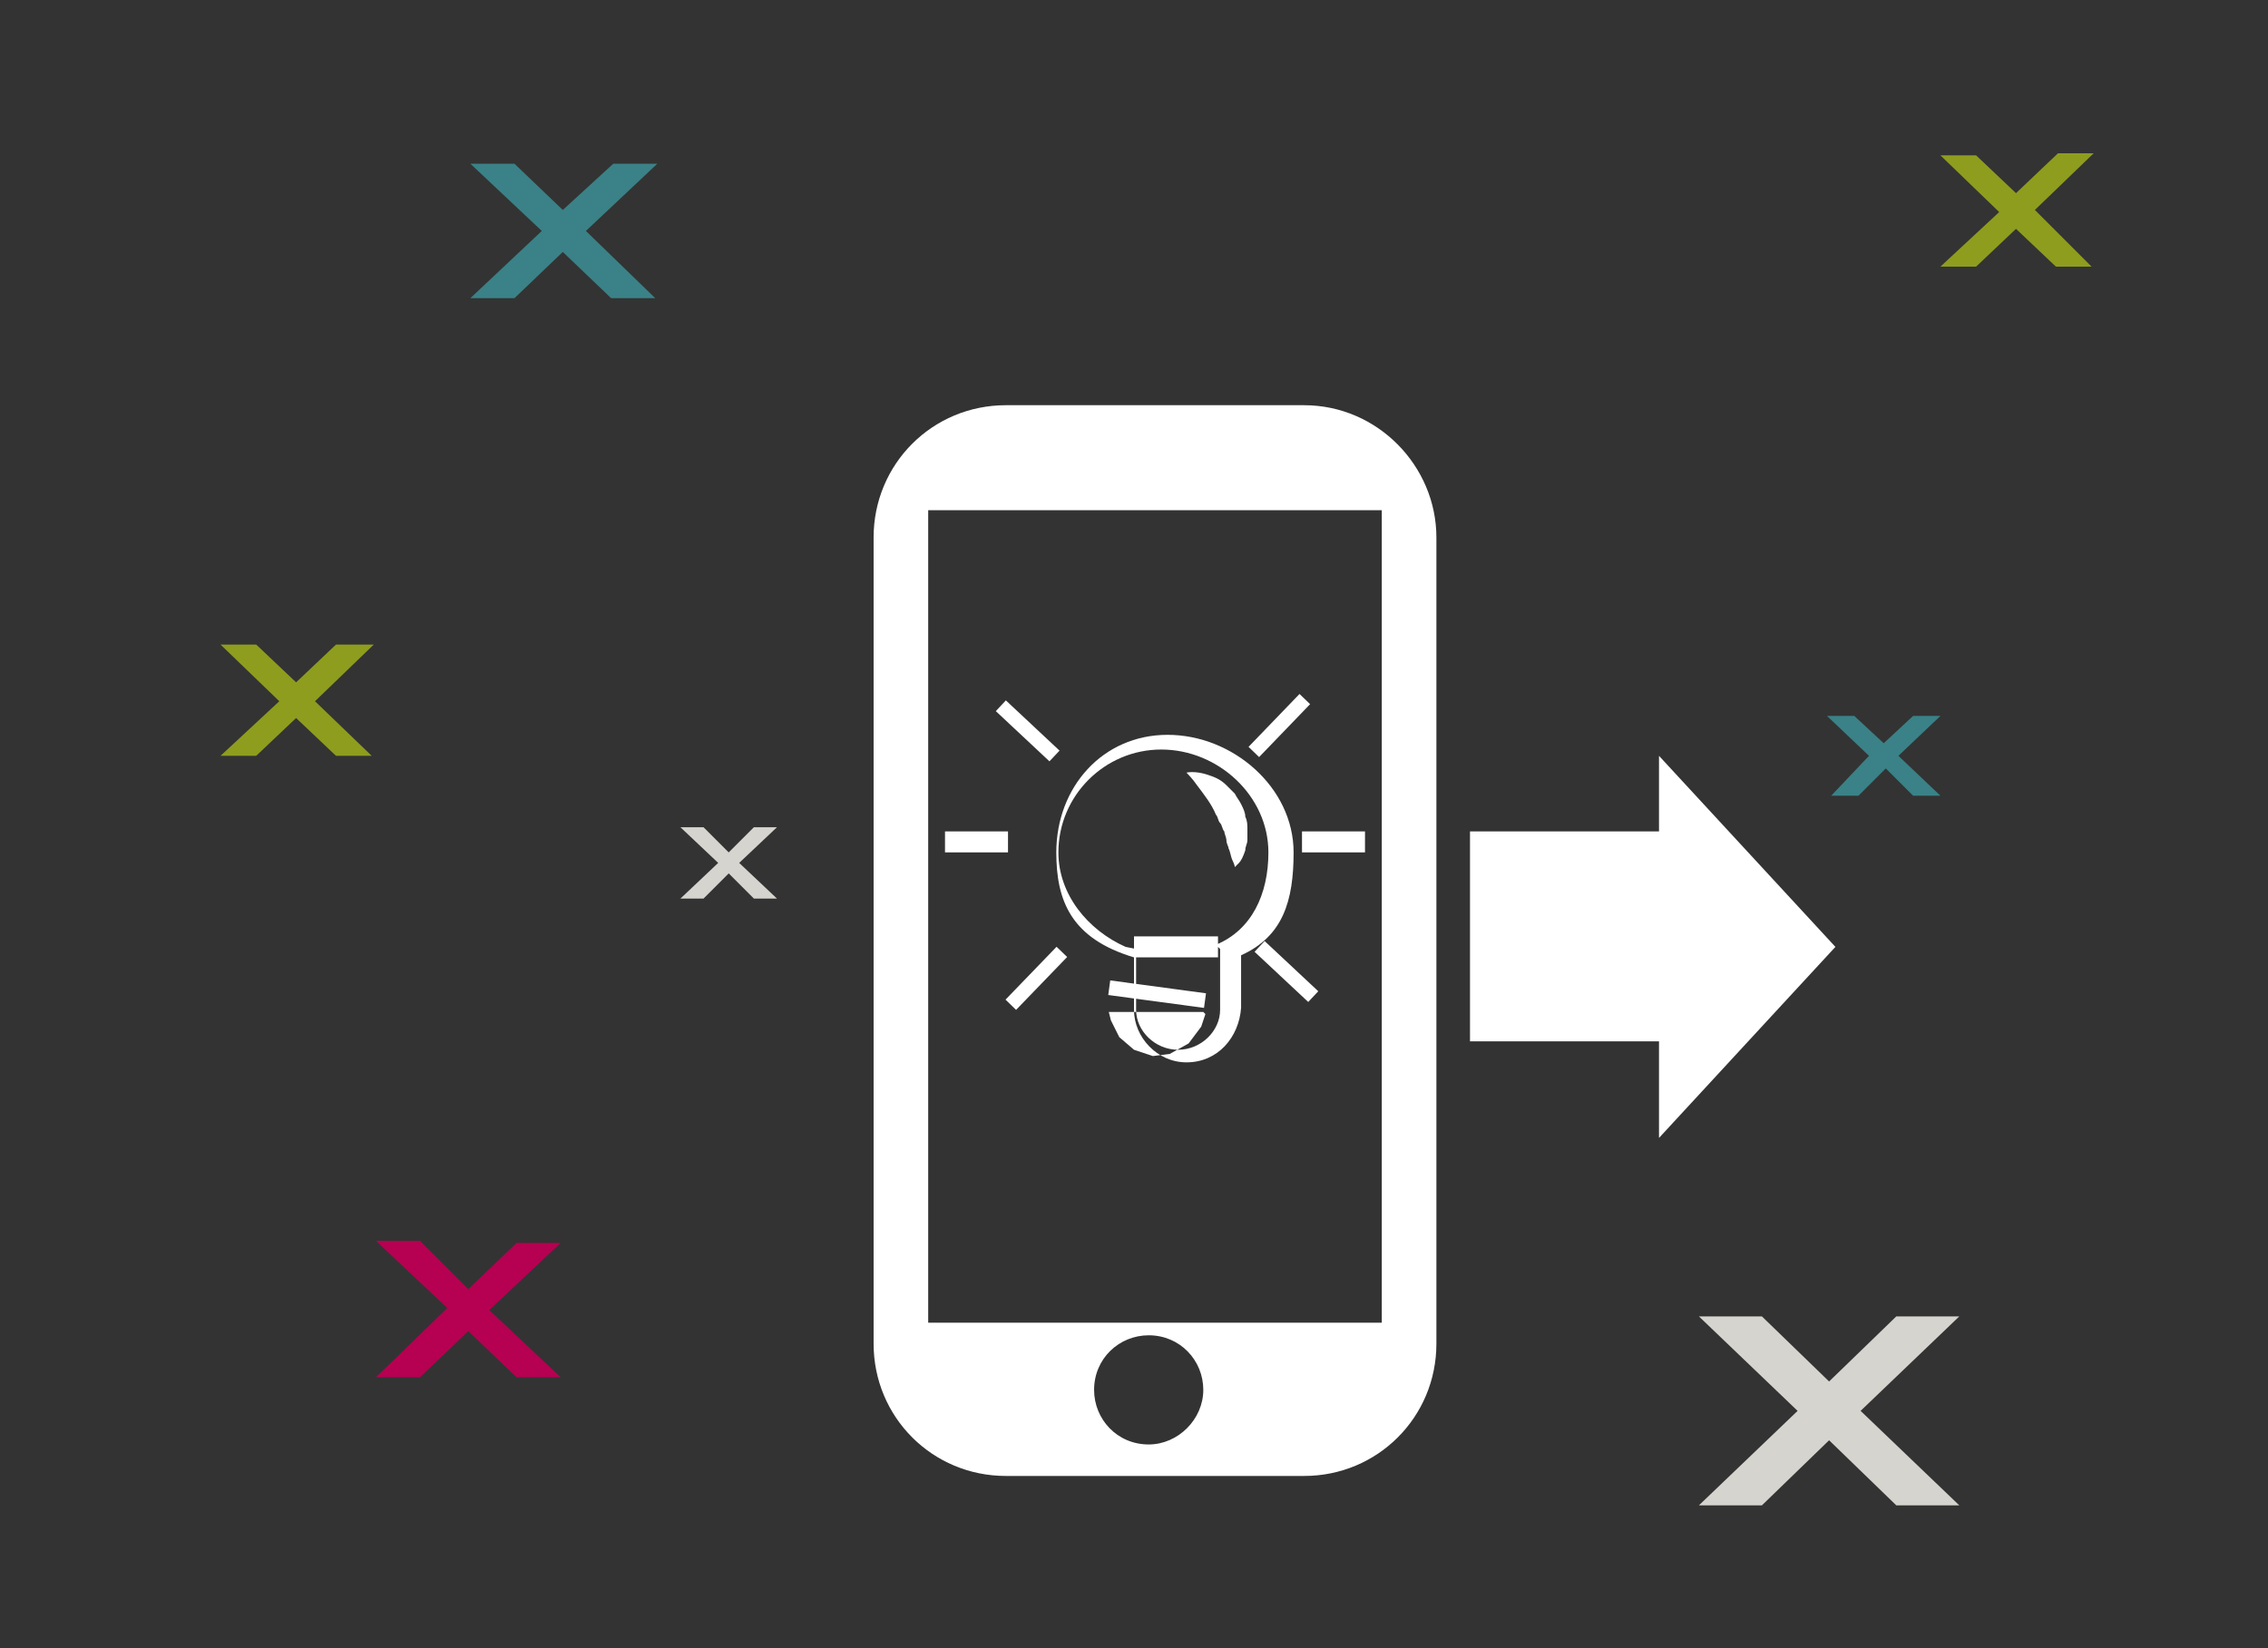 <svg xmlns="http://www.w3.org/2000/svg" viewBox="0 0 108 78.5" enable-background="new 0 0 108 78.5"><rect x="0" y="0" width="108" height="78.5" fill="#333333" stroke="none"/><path fill="#fff" d="M62.1 19.3H47.9c-3.5 0-6.3 2.8-6.3 6.3V64c0 3.5 2.8 6.3 6.3 6.3h14.2c3.5 0 6.3-2.8 6.3-6.3V25.6c0-3.4-2.8-6.3-6.3-6.3zm-7.4 49.5c-1.5 0-2.6-1.2-2.6-2.6 0-1.5 1.2-2.6 2.6-2.6 1.5 0 2.6 1.2 2.6 2.6 0 1.4-1.2 2.6-2.6 2.6zM65.8 63H44.2V24.3h21.6V63z"/><g fill="#fff"><path d="M57.3 48.2h-4.5l.1.4.4.8.7.6.9.3.8-.1.9-.5.6-.8.2-.6zM56.5 50.6c-1.4 0-2.5-1.2-2.5-2.5v-2.5c-3-.9-3.7-2.7-3.7-5 0-3.1 2.2-5.6 5.3-5.6 3.1 0 6 2.5 6 5.6 0 2.3-.5 4-2.5 4.9V48c-.1 1.4-1.1 2.6-2.6 2.6zm-1.2-14.9c-2.7 0-4.9 2.2-4.9 4.9 0 2 1.4 3.7 3.2 4.5l.5.1v2.9c0 1 .9 1.9 2 1.9s2-.9 2-1.9v-2.9l-.2-.2c1.7-.7 2.5-2.4 2.5-4.4 0-2.7-2.4-4.9-5.1-4.9zM56.5 36.8s.4-.1 1 .1c.3.1.6.2.9.5l.4.4c.1.2.2.3.3.5.1.2.2.4.2.6.1.2.1.4.1.6v.5c0 .2-.1.3-.1.5-.1.3-.2.5-.3.6l-.2.2s0-.1-.1-.3c-.1-.2-.1-.4-.2-.6 0-.1-.1-.2-.1-.4 0-.1-.1-.3-.1-.4-.1-.1-.1-.3-.2-.4-.1-.1-.1-.3-.2-.4-.2-.5-.6-1-.9-1.4-.2-.3-.5-.6-.5-.6zM54 44.6h4v1h-4zM52.868 46.697l4.56.614-.094.695-4.56-.614zM62 39.6h3v1h-3zM45 39.6h3v1h-3zM60.22 44.822l2.555 2.392-.478.51-2.555-2.39zM47.898 33.36l2.556 2.392-.48.51-2.554-2.39zM61.882 33.054l.504.485-2.428 2.52-.504-.486zM50.313 45.095l.504.486-2.432 2.52-.503-.488z"/></g><path fill="#fff" d="M87.4 45.1L79 36v3.6h-9v10h9v4.6z"/><path fill="#B60051" d="M17.9 65.6H20l2.3-2.2 2.3 2.2h2.1l-3.4-3.2 3.4-3.2h-2.1l-2.3 2.2-2.3-2.3h-2.1l3.4 3.2-3.4 3.3z"/><path fill="#D6D4CF" d="M80.9 71.7h3l3.2-3.1 3.2 3.1h3l-4.7-4.5 4.7-4.5h-3l-3.2 3.1-3.2-3.1h-3l4.7 4.5-4.7 4.5z"/><path fill="#3A8287" d="M87.2 37.9h1.3l1.3-1.3 1.3 1.3h1.3l-2-1.9 2-1.9h-1.3l-1.4 1.3-1.4-1.3H87l2 1.9-1.8 1.9z"/><path fill="#8E9D1E" d="M92.4 12.7h1.7l1.9-1.8 1.9 1.8h1.7L96.9 10l2.8-2.7H98l-2 1.9-1.9-1.8h-1.7l2.8 2.7-2.8 2.6z"/><path fill="#3A8287" d="M22.4 14.2h2.1l2.3-2.2 2.3 2.2h2.1L27.9 11l3.4-3.2h-2.1L26.8 10l-2.3-2.2h-2.1l3.4 3.2-3.4 3.2z"/><path fill="#D6D4CF" d="M32.4 42.8h1.1l1.2-1.2 1.2 1.2H37l-1.8-1.7 1.8-1.7h-1.1l-1.2 1.2-1.2-1.2h-1.1l1.8 1.7-1.8 1.7z"/><path fill="#8E9D1E" d="M10.5 36h1.7l1.9-1.8L16 36h1.7L15 33.4l2.8-2.7H16l-1.9 1.8-1.9-1.8h-1.7l2.8 2.7-2.8 2.6z"/></svg>
